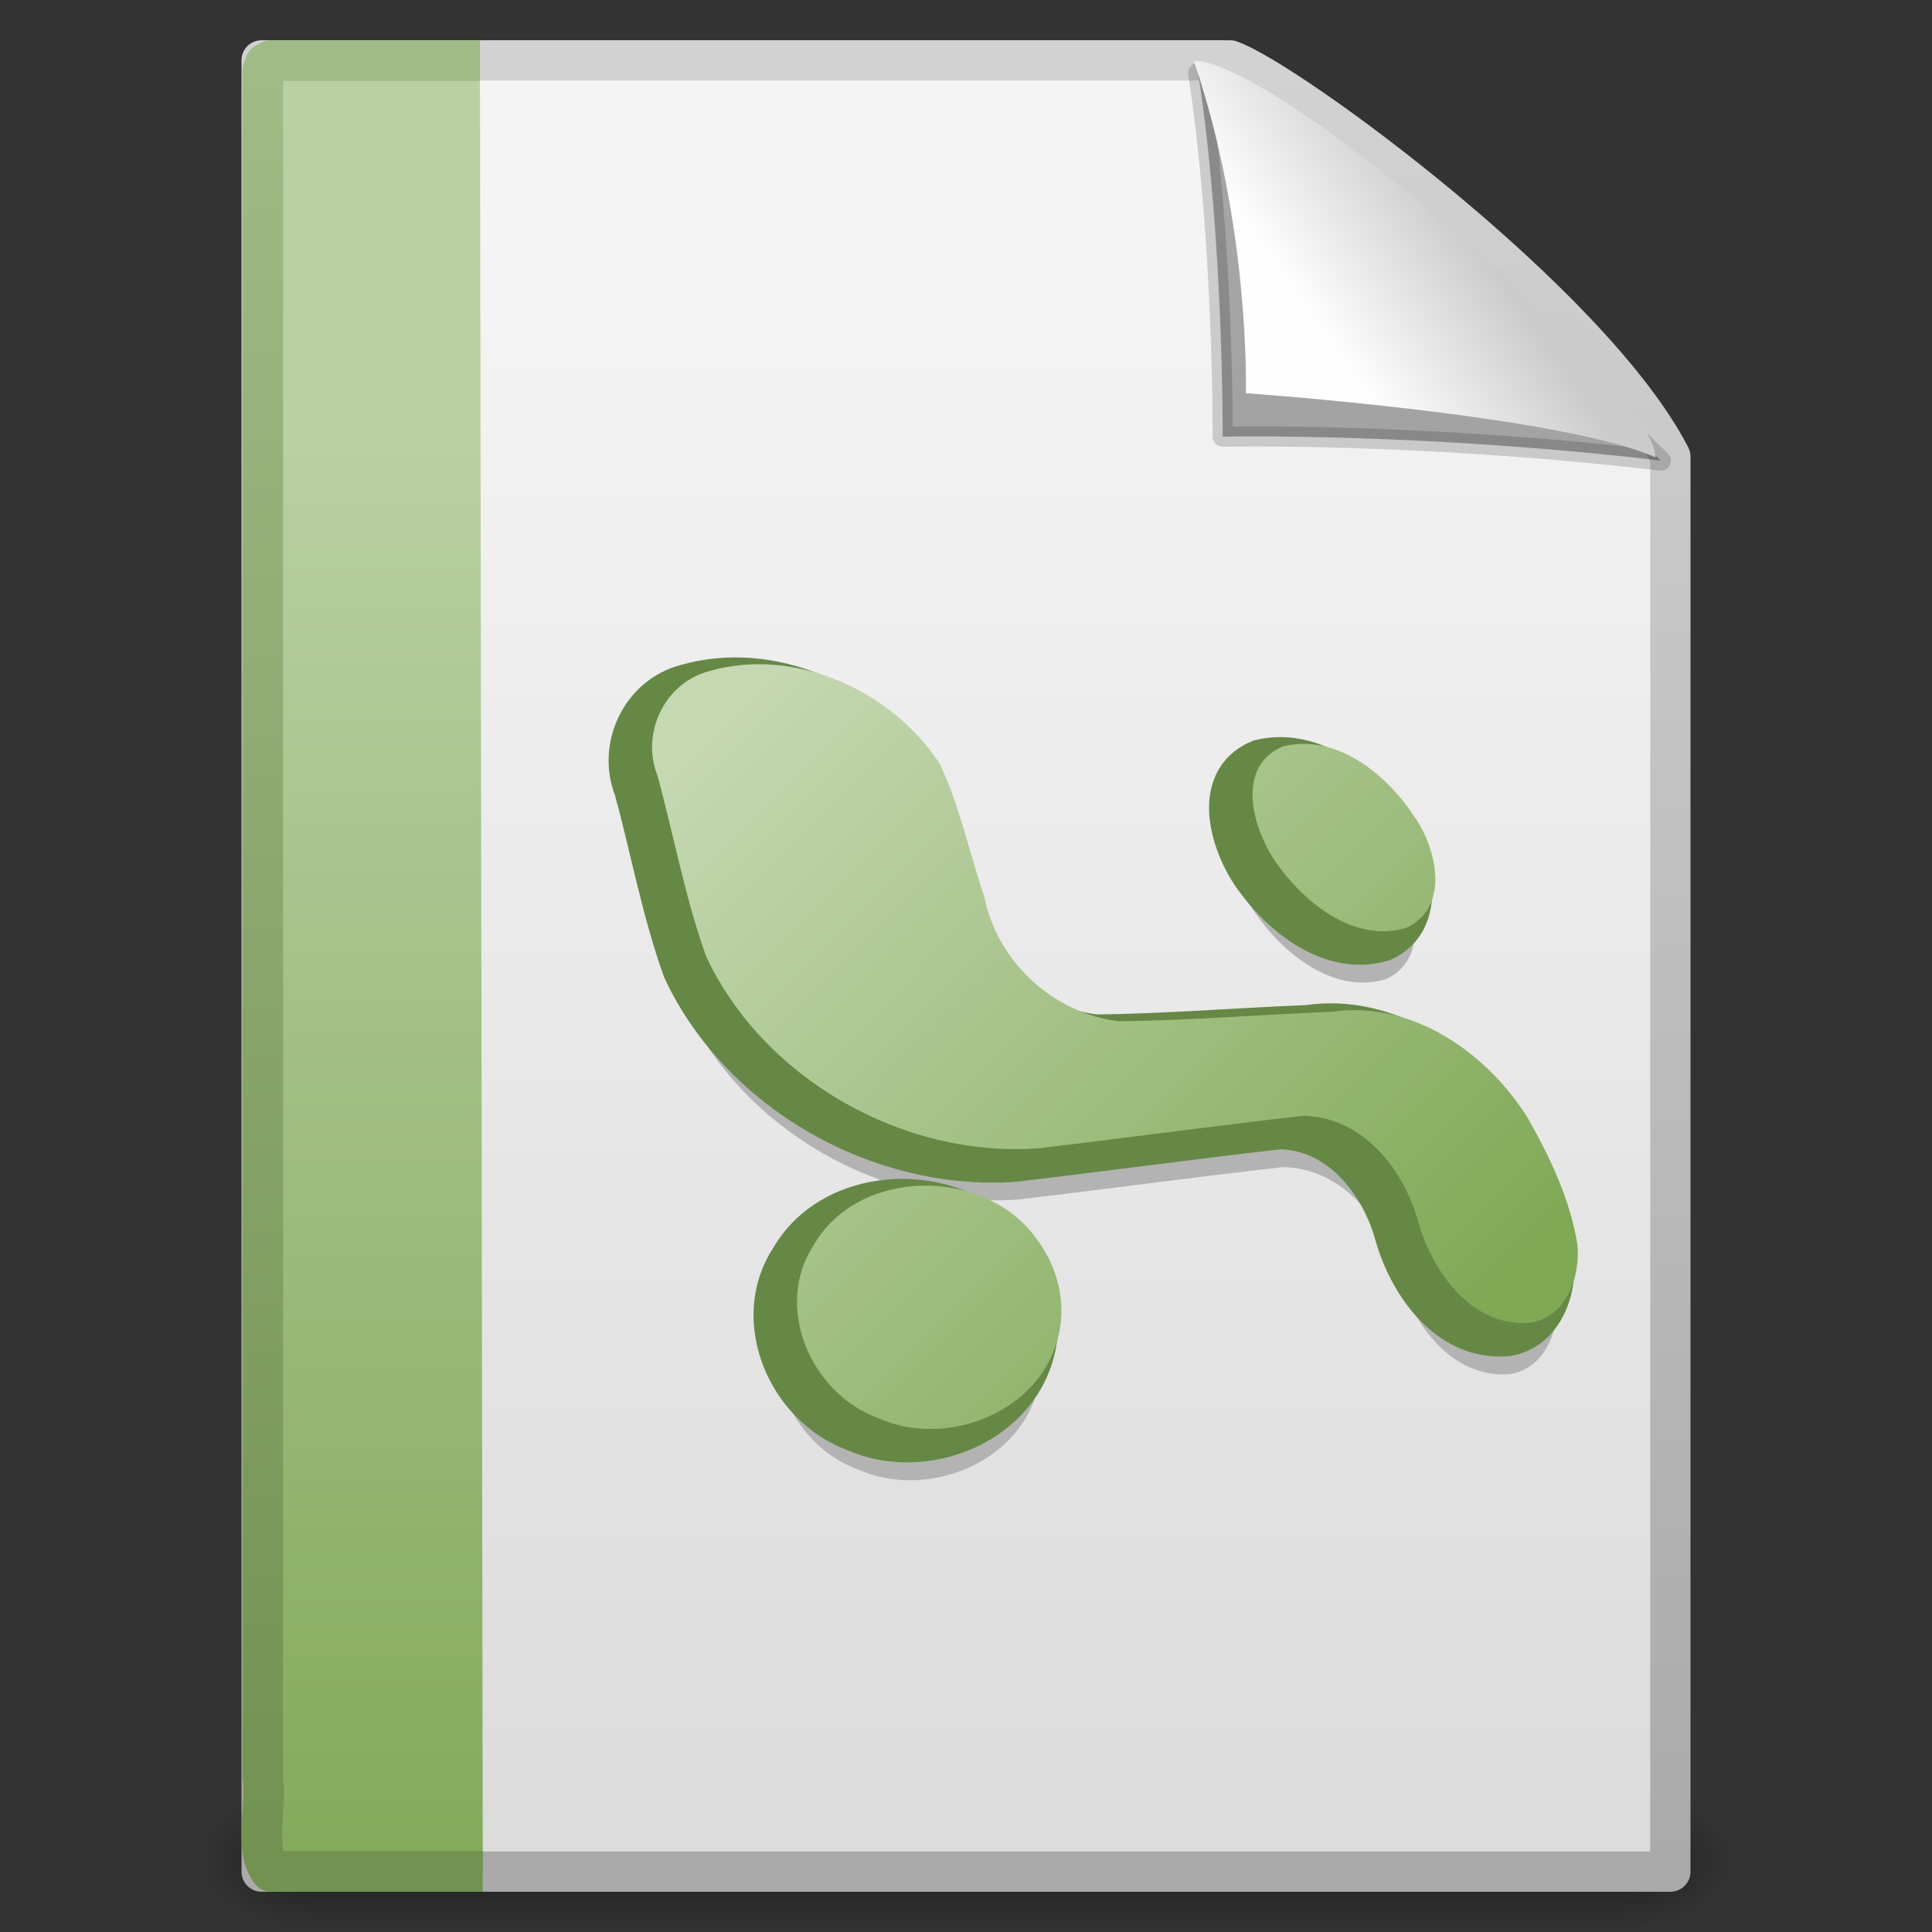 <?xml version="1.0" encoding="UTF-8" standalone="no"?>
<!-- Created with Inkscape (http://www.inkscape.org/) -->
<svg
   xmlns:dc="http://purl.org/dc/elements/1.1/"
   xmlns:cc="http://creativecommons.org/ns#"
   xmlns:rdf="http://www.w3.org/1999/02/22-rdf-syntax-ns#"
   xmlns:svg="http://www.w3.org/2000/svg"
   xmlns="http://www.w3.org/2000/svg"
   xmlns:xlink="http://www.w3.org/1999/xlink"
   xmlns:sodipodi="http://sodipodi.sourceforge.net/DTD/sodipodi-0.dtd"
   xmlns:inkscape="http://www.inkscape.org/namespaces/inkscape"
   width="48px"
   height="48px"
   id="svg2424"
   sodipodi:version="0.32"
   inkscape:version="0.46"
   sodipodi:docname="application-vnd.ms-excel.svg"
   inkscape:output_extension="org.inkscape.output.svg.inkscape">
  <rect width="100%" height="100%" fill="#333333" stroke="none"/>
  <defs
     id="defs2426">
    <linearGradient
       id="linearGradient5048">
      <stop
         id="stop5050"
         offset="0"
         style="stop-color:black;stop-opacity:0;" />
      <stop
         style="stop-color:black;stop-opacity:1;"
         offset="0.5"
         id="stop5056" />
      <stop
         id="stop5052"
         offset="1"
         style="stop-color:black;stop-opacity:0;" />
    </linearGradient>
    <linearGradient
       inkscape:collect="always"
       xlink:href="#linearGradient5048"
       id="linearGradient4221"
       gradientUnits="userSpaceOnUse"
       gradientTransform="matrix(6.7324884e-2,0,0,1.4700216e-2,-0.333,39.04)"
       x1="302.857"
       y1="366.648"
       x2="302.857"
       y2="609.505" />
    <radialGradient
       inkscape:collect="always"
       xlink:href="#linearGradient5060"
       id="radialGradient4218"
       gradientUnits="userSpaceOnUse"
       gradientTransform="matrix(-2.3039943e-2,0,0,1.4700216e-2,21.631,39.04)"
       cx="605.714"
       cy="486.648"
       fx="605.714"
       fy="486.648"
       r="117.143" />
    <linearGradient
       id="linearGradient5060"
       inkscape:collect="always">
      <stop
         id="stop5062"
         offset="0"
         style="stop-color:black;stop-opacity:1;" />
      <stop
         id="stop5064"
         offset="1"
         style="stop-color:black;stop-opacity:0;" />
    </linearGradient>
    <radialGradient
       inkscape:collect="always"
       xlink:href="#linearGradient5060"
       id="radialGradient4215"
       gradientUnits="userSpaceOnUse"
       gradientTransform="matrix(2.3039948e-2,0,0,1.4700216e-2,26.369,39.04)"
       cx="605.714"
       cy="486.648"
       fx="605.714"
       fy="486.648"
       r="117.143" />
    <linearGradient
       id="linearGradient3104">
      <stop
         id="stop3106"
         offset="0"
         style="stop-color:#aaaaaa;stop-opacity:1;" />
      <stop
         id="stop3108"
         offset="1"
         style="stop-color:#d2d2d2;stop-opacity:1;" />
    </linearGradient>
    <linearGradient
       inkscape:collect="always"
       xlink:href="#linearGradient3104"
       id="linearGradient4212"
       gradientUnits="userSpaceOnUse"
       gradientTransform="matrix(0.807,0,0,0.936,59.41,-1.114)"
       x1="-51.786"
       y1="50.786"
       x2="-51.786"
       y2="2.906" />
    <linearGradient
       inkscape:collect="always"
       id="linearGradient3600">
      <stop
         style="stop-color:#f4f4f4;stop-opacity:1"
         offset="0"
         id="stop3602" />
      <stop
         style="stop-color:#dbdbdb;stop-opacity:1"
         offset="1"
         id="stop3604" />
    </linearGradient>
    <linearGradient
       inkscape:collect="always"
       xlink:href="#linearGradient3600"
       id="linearGradient4210"
       gradientUnits="userSpaceOnUse"
       gradientTransform="translate(0,-1e-6)"
       x1="25.132"
       y1="6.729"
       x2="25.132"
       y2="47.013" />
    <linearGradient
       id="linearGradient6691">
      <stop
         id="stop6693"
         offset="0"
         style="stop-color:#719251;stop-opacity:1;" />
      <stop
         id="stop6695"
         offset="1"
         style="stop-color:#a0bb85;stop-opacity:1;" />
    </linearGradient>
    <linearGradient
       inkscape:collect="always"
       xlink:href="#linearGradient6691"
       id="linearGradient4190"
       gradientUnits="userSpaceOnUse"
       gradientTransform="matrix(0.911,0,0,0.999,0.603,1.937e-2)"
       x1="9.492"
       y1="46.314"
       x2="9.492"
       y2="1.716" />
    <linearGradient
       id="linearGradient3522">
      <stop
         id="stop3524"
         offset="0"
         style="stop-color:#b9d0a3;stop-opacity:1;" />
      <stop
         id="stop3526"
         offset="1"
         style="stop-color:#82aa5a;stop-opacity:1;" />
    </linearGradient>
    <linearGradient
       inkscape:collect="always"
       xlink:href="#linearGradient3522"
       id="linearGradient4188"
       gradientUnits="userSpaceOnUse"
       gradientTransform="matrix(0.799,0,0,1.026,40.856,-0.607)"
       x1="-22.54"
       y1="11.109"
       x2="-22.54"
       y2="46.264" />
    <linearGradient
       id="linearGradient8589">
      <stop
         id="stop8591"
         offset="0"
         style="stop-color:#fefefe;stop-opacity:1" />
      <stop
         id="stop8593"
         offset="1"
         style="stop-color:#cbcbcb;stop-opacity:1;" />
    </linearGradient>
    <linearGradient
       inkscape:collect="always"
       xlink:href="#linearGradient8589"
       id="linearGradient4184"
       gradientUnits="userSpaceOnUse"
       gradientTransform="matrix(0.998,0,0,1.064,0.164,-0.139)"
       x1="32.892"
       y1="8.059"
       x2="36.358"
       y2="5.457" />
    <linearGradient
       id="linearGradient2450">
      <stop
         style="stop-color:#7fa955;stop-opacity:1;"
         offset="0"
         id="stop2452" />
      <stop
         style="stop-color:#c5d8b2;stop-opacity:1"
         offset="1"
         id="stop2454" />
    </linearGradient>
    <linearGradient
       inkscape:collect="always"
       xlink:href="#linearGradient2450"
       id="linearGradient4167"
       gradientUnits="userSpaceOnUse"
       gradientTransform="matrix(0.986,0,0,0.966,43.521,7.984)"
       x1="-10.27"
       y1="29.032"
       x2="-27.71"
       y2="12.063" />
  </defs>
  <sodipodi:namedview
     id="base"
     pagecolor="#ffffff"
     bordercolor="#666666"
     borderopacity="1.0"
     inkscape:pageopacity="0.0"
     inkscape:pageshadow="2"
     inkscape:zoom="7"
     inkscape:cx="24"
     inkscape:cy="24"
     inkscape:current-layer="layer1"
     showgrid="true"
     inkscape:grid-bbox="true"
     inkscape:document-units="px"
     inkscape:window-width="640"
     inkscape:window-height="679"
     inkscape:window-x="798"
     inkscape:window-y="24" />
  <g
     id="layer1"
     inkscape:label="Layer 1"
     inkscape:groupmode="layer">
    <rect
       y="44.43"
       x="7.746"
       height="3.57"
       width="32.508"
       id="rect4316"
       style="display:inline;opacity:0.402;fill:url(#linearGradient4221);fill-opacity:1;fill-rule:nonzero;stroke:none;stroke-width:1;stroke-linecap:round;stroke-linejoin:miter;marker:none;marker-start:none;marker-mid:none;marker-end:none;stroke-miterlimit:4;stroke-dasharray:none;stroke-dashoffset:0;stroke-opacity:1;visibility:visible;overflow:visible" />
    <path
       style="display:inline;opacity:0.402;fill:url(#radialGradient4218);fill-opacity:1;fill-rule:nonzero;stroke:none;stroke-width:1;stroke-linecap:round;stroke-linejoin:miter;marker:none;marker-start:none;marker-mid:none;marker-end:none;stroke-miterlimit:4;stroke-dasharray:none;stroke-dashoffset:0;stroke-opacity:1;visibility:visible;overflow:visible"
       d="M 7.746,44.43 C 7.746,44.43 7.746,48 7.746,48 C 6.559,48.007 4.877,47.2 4.877,46.215 C 4.877,45.229 6.202,44.43 7.746,44.43 z"
       id="path4318"
       sodipodi:nodetypes="cccc" />
    <path
       style="display:inline;opacity:0.402;fill:url(#radialGradient4215);fill-opacity:1;fill-rule:nonzero;stroke:none;stroke-width:1;stroke-linecap:round;stroke-linejoin:miter;marker:none;marker-start:none;marker-mid:none;marker-end:none;stroke-miterlimit:4;stroke-dasharray:none;stroke-dashoffset:0;stroke-opacity:1;visibility:visible;overflow:visible"
       d="M 40.254,44.43 C 40.254,44.43 40.254,48 40.254,48 C 41.441,48.007 43.123,47.2 43.123,46.215 C 43.123,45.229 41.798,44.43 40.254,44.43 z"
       id="path4320"
       sodipodi:nodetypes="cccc" />
    <path
       style="display:inline;fill:url(#linearGradient4210);fill-opacity:1;stroke:url(#linearGradient4212);stroke-width:1;stroke-linecap:butt;stroke-linejoin:round;stroke-miterlimit:4;stroke-dasharray:none;stroke-dashoffset:0;stroke-opacity:1"
       d="M 6.5,1.5 C 14.52,1.5 22.541,1.5 30.561,1.5 C 31.968,1.985 39.526,7.515 41.5,11.344 C 41.5,23.063 41.5,34.781 41.5,46.5 C 29.833,46.5 18.167,46.5 6.5,46.5 C 6.5,31.5 6.5,16.5 6.5,1.5 z"
       id="path4322"
       sodipodi:nodetypes="cccccc" />
    <path
       sodipodi:nodetypes="cccccccc"
       style="fill:url(#linearGradient4188);fill-opacity:1;fill-rule:nonzero;stroke:url(#linearGradient4190);stroke-width:1.01;stroke-linecap:butt;stroke-linejoin:round;marker:none;marker-start:none;marker-mid:none;marker-end:none;stroke-miterlimit:4;stroke-dasharray:none;stroke-dashoffset:0;stroke-opacity:1;visibility:visible;display:block;overflow:visible"
       d="M 11.995,46.495 C 10.241,46.495 8.486,46.495 6.732,46.495 C 6.306,45.962 6.63,44.905 6.529,44.15 C 6.529,30.021 6.529,15.893 6.529,1.764 L 6.588,1.581 L 6.732,1.505 L 6.732,1.505 C 8.558,1.505 10.098,1.505 11.924,1.505"
       id="path4530" />
    <path
       style="display:inline;fill:#000000;fill-opacity:0.327;fill-rule:evenodd;stroke:#000000;stroke-width:0.5;stroke-linecap:butt;stroke-linejoin:round;stroke-miterlimit:4;stroke-dasharray:none;stroke-opacity:0.166"
       d="M 29.768,1.815 C 30.405,5.94 30.377,10.849 30.377,10.849 C 30.377,10.849 35.247,10.738 41.262,11.443 C 36.365,6.655 32.934,4.659 29.768,1.815 z"
       id="path4891"
       sodipodi:nodetypes="cccc" />
    <path
       style="display:inline;fill:url(#linearGradient4184);fill-opacity:1;fill-rule:evenodd;stroke:none;stroke-width:1px;stroke-linecap:butt;stroke-linejoin:miter;stroke-opacity:1"
       d="M 29.658,1.508 C 31.07,5.63 30.953,9.769 30.953,9.769 C 30.953,9.769 38.786,10.316 41.128,11.363 C 41.128,9.651 31.831,1.537 29.658,1.508 z"
       id="path4893"
       sodipodi:nodetypes="cccc" />
    <path
       style="display:inline;font-size:20px;font-style:normal;font-variant:normal;font-weight:normal;font-stretch:normal;text-align:start;line-height:125%;writing-mode:lr-tb;text-anchor:start;fill:#b3b3b3;fill-opacity:1;stroke:none;stroke-width:1px;stroke-linecap:butt;stroke-linejoin:miter;stroke-opacity:1;font-family:Officer X"
       d="M 38.682,32.183 C 38.506,31.084 38.01,30.043 37.466,29.075 C 36.461,27.449 34.594,26.115 32.572,26.412 C 30.812,26.482 29.052,26.629 27.292,26.647 C 25.643,26.451 24.259,25.141 23.95,23.552 C 23.577,22.461 23.342,21.315 22.852,20.269 C 21.696,18.458 19.256,17.326 17.114,17.948 C 15.999,18.239 15.415,19.5 15.826,20.535 C 16.236,22.033 16.512,23.572 17.038,25.035 C 18.447,28.055 21.913,30.048 25.29,29.803 C 27.484,29.545 29.672,29.244 31.867,28.997 C 33.366,29.015 34.394,30.357 34.741,31.668 C 35.1,32.885 36.064,34.257 37.515,34.139 C 38.422,33.992 38.767,32.972 38.682,32.183 L 38.682,32.183 z M 25.214,32.009 C 23.923,30.265 20.825,30.284 19.712,32.204 C 18.71,33.724 19.623,35.881 21.296,36.5 C 22.993,37.267 25.281,36.376 25.767,34.558 C 26.015,33.68 25.776,32.723 25.214,32.009 L 25.214,32.009 z M 31.307,22.852 C 31.998,23.781 33.213,24.707 34.445,24.322 C 35.529,23.808 35.189,22.343 34.625,21.552 C 33.942,20.514 32.704,19.488 31.366,19.819 C 30.104,20.354 30.672,22.049 31.307,22.852 z"
       id="text2204" />
    <path
       style="display:inline;font-size:20px;font-style:normal;font-variant:normal;font-weight:normal;font-stretch:normal;text-align:start;line-height:125%;writing-mode:lr-tb;text-anchor:start;fill:#658944;fill-opacity:1;stroke:#658944;stroke-width:1px;stroke-linecap:butt;stroke-linejoin:miter;stroke-opacity:1;font-family:Officer X"
       d="M 38.608,31.24 C 38.431,30.141 37.936,29.1 37.392,28.132 C 36.387,26.507 34.519,25.172 32.498,25.469 C 30.738,25.539 28.978,25.686 27.217,25.704 C 25.569,25.508 24.185,24.199 23.875,22.609 C 23.502,21.518 23.268,20.373 22.778,19.327 C 21.621,17.515 19.182,16.383 17.04,17.005 C 15.925,17.296 15.341,18.558 15.752,19.592 C 16.162,21.091 16.438,22.629 16.964,24.092 C 18.373,27.112 21.839,29.105 25.216,28.861 C 27.41,28.602 29.598,28.302 31.792,28.054 C 33.292,28.073 34.319,29.414 34.667,30.725 C 35.025,31.943 35.99,33.314 37.441,33.196 C 38.348,33.05 38.693,32.029 38.608,31.24 L 38.608,31.24 z M 25.139,31.066 C 23.849,29.322 20.751,29.341 19.638,31.262 C 18.636,32.782 19.548,34.938 21.222,35.557 C 22.919,36.324 25.206,35.433 25.693,33.615 C 25.941,32.737 25.702,31.78 25.139,31.066 L 25.139,31.066 z M 31.233,21.909 C 31.924,22.838 33.138,23.764 34.371,23.379 C 35.455,22.865 35.115,21.4 34.551,20.609 C 33.868,19.572 32.63,18.545 31.292,18.876 C 30.03,19.411 30.598,21.107 31.233,21.909 L 31.233,21.909 z"
       id="text2208" />
    <path
       style="display:inline;font-size:20px;font-style:normal;font-variant:normal;font-weight:normal;font-stretch:normal;text-align:start;line-height:125%;writing-mode:lr-tb;text-anchor:start;fill:url(#linearGradient4167);fill-opacity:1;stroke:none;stroke-width:1px;stroke-linecap:butt;stroke-linejoin:miter;stroke-opacity:1;font-family:Officer X"
       d="M 39.188,30.908 C 39.011,29.81 38.516,28.769 37.972,27.801 C 36.967,26.175 35.099,24.84 33.078,25.138 C 31.318,25.207 29.558,25.354 27.797,25.373 C 26.149,25.177 24.765,23.867 24.455,22.278 C 24.082,21.186 23.848,20.041 23.358,18.995 C 22.201,17.184 19.762,16.052 17.62,16.674 C 16.505,16.964 15.921,18.226 16.332,19.261 C 16.742,20.759 17.018,22.298 17.544,23.761 C 18.953,26.781 22.419,28.774 25.796,28.529 C 27.99,28.271 30.178,27.97 32.372,27.722 C 33.872,27.741 34.899,29.083 35.247,30.394 C 35.605,31.611 36.57,32.983 38.021,32.865 C 38.928,32.718 39.273,31.698 39.188,30.908 L 39.188,30.908 z M 25.719,30.734 C 24.429,28.991 21.331,29.009 20.218,30.93 C 19.216,32.45 20.128,34.607 21.802,35.226 C 23.499,35.993 25.786,35.102 26.273,33.284 C 26.521,32.406 26.282,31.448 25.719,30.734 L 25.719,30.734 z M 31.813,21.578 C 32.504,22.507 33.718,23.433 34.95,23.048 C 36.035,22.533 35.695,21.068 35.131,20.277 C 34.448,19.24 33.21,18.213 31.872,18.545 C 30.61,19.08 31.178,20.775 31.813,21.578 L 31.813,21.578 z"
       id="path4151" />
  </g>
</svg>

